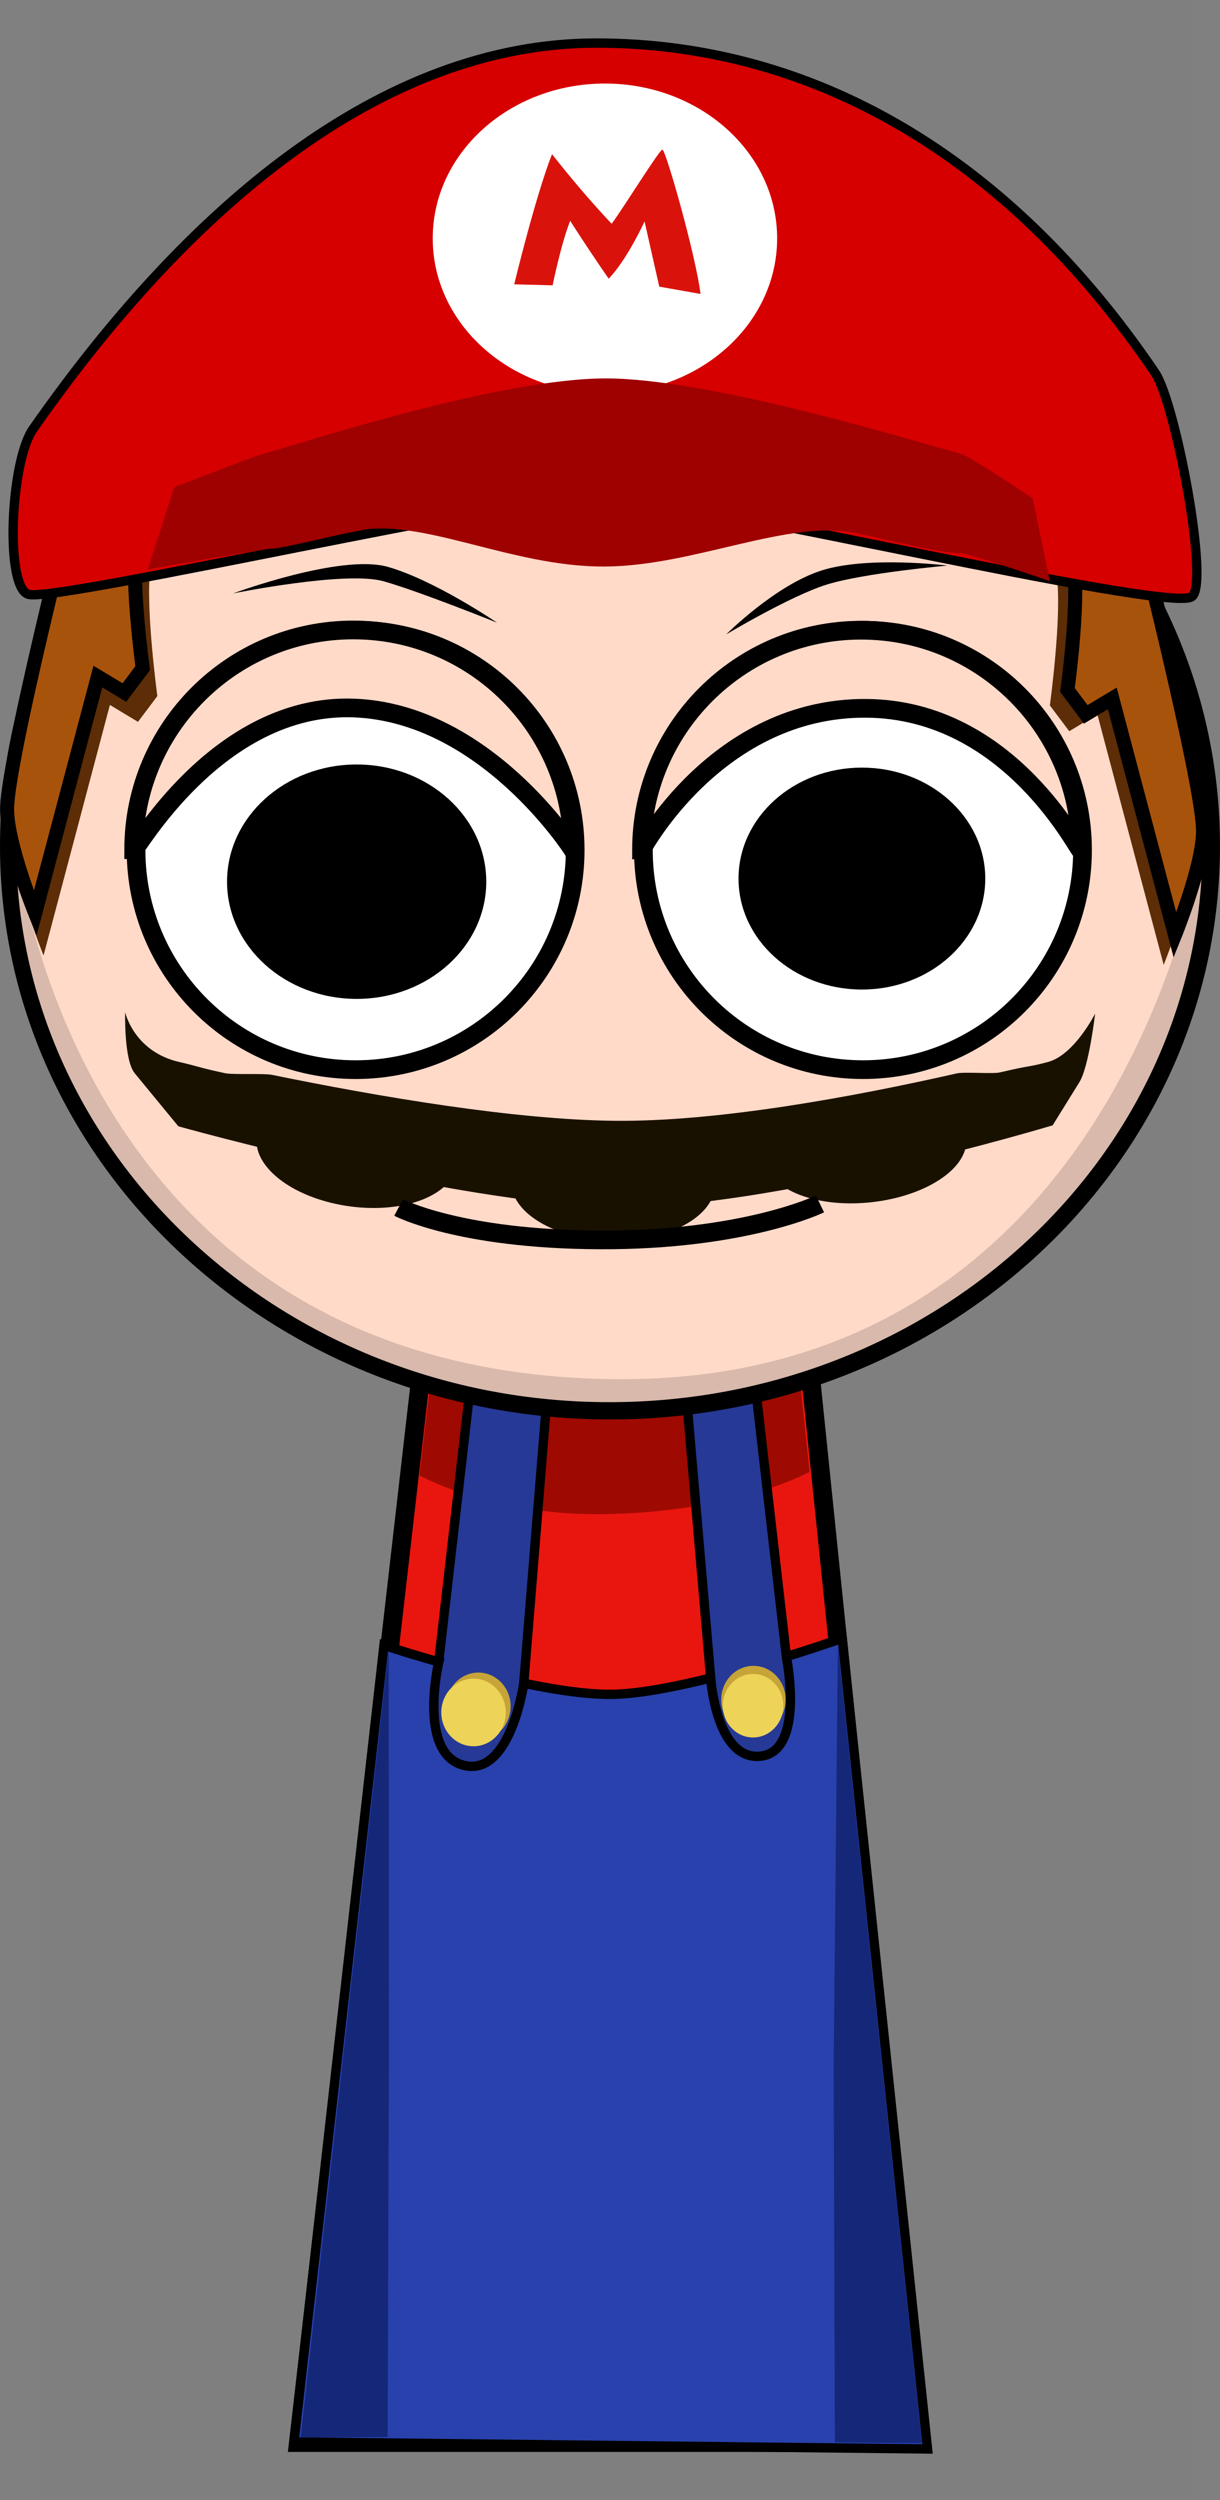 <svg version="1.1" xmlns="http://www.w3.org/2000/svg" xmlns:xlink="http://www.w3.org/1999/xlink" width="130.474" height="267.225" viewBox="0,0,130.474,267.225"><rect x="0" y="0" width="130.474" height="267.225" fill="#808080" stroke="none"/><g transform="translate(-254.84,-46.428)"><g data-paper-data="{&quot;isPaintingLayer&quot;:true}" stroke-linejoin="miter" stroke-miterlimit="10" stroke-dasharray="" stroke-dashoffset="0" style="mix-blend-mode: normal"><path d="M286.75,307.5l15.143,-131.842l37.783,-0.158l13.574,132z" fill="#eb160f" fill-rule="nonzero" stroke="#000000" stroke-width="2" stroke-linecap="butt"/><path d="M259.2,313.653v-267.225h123.182v267.225z" fill-opacity="0.01" fill="#000000" fill-rule="nonzero" stroke="none" stroke-width="0" stroke-linecap="butt"/><path d="M299.7,204.113l3.121,-26.328l35.831,-0.142l2.767,26.106c0,0 -7.515,4.196 -21.559,4.51c-12.485,0.279 -20.16,-4.146 -20.16,-4.146z" fill="#9e0a01" fill-rule="nonzero" stroke="#000000" stroke-width="0" stroke-linecap="butt"/><path d="M286.28,307.436l9.625,-85.15c0,0 16.14,5.367 24.415,5.24c8.054,-0.123 24.591,-5.99 24.591,-5.99l9.125,86.65z" fill="#2841ac" fill-rule="nonzero" stroke="#000000" stroke-width="1" stroke-linecap="butt"/><path d="M330.854,225.884l-2.722,-31.573l7.331,-1.111l3.5,30.462c0,0 1.98,9.946 -2.774,10.473c-4.72,0.523 -5.334,-8.251 -5.334,-8.251z" data-paper-data="{&quot;index&quot;:null}" fill="#263996" fill-rule="nonzero" stroke="#000000" stroke-width="1" stroke-linecap="butt"/><path d="M301.743,224.162l3.5,-30.462l8.219,0.556l-2.611,32.129c0,0 -1.388,9.703 -6.189,8.778c-5.226,-1.007 -2.919,-11.001 -2.919,-11.001z" fill="#263996" fill-rule="nonzero" stroke="#000000" stroke-width="1" stroke-linecap="butt"/><path d="M261.775,104.881c0.372,-1.956 0.798,-15.315 14.961,-28.037c7.647,-6.869 16.323,-16.669 37.903,-17.321c32.059,-0.511 43.95,11.089 52.161,19.807c11.262,11.956 11.9,22.719 14.378,27.968c0.252,0.533 -119.415,-2.359 -119.403,-2.418z" fill="#a8530c" fill-rule="nonzero" stroke="none" stroke-width="1.5" stroke-linecap="butt"/><path d="M255.84,136.846c0,-21.151 11.601,-39.758 29.157,-50.521c1.085,-1.755 19.785,-9.187 33.309,-9.292c13.524,-0.104 26.063,2.902 35.964,8.757c18.051,10.674 30.044,29.55 30.044,51.056c0,33.302 -28.76,60.298 -64.237,60.298c-35.477,0 -64.237,-26.996 -64.237,-60.298z" fill="#ffdac9" fill-rule="nonzero" stroke="#000000" stroke-width="2" stroke-linecap="butt"/><path d="M256.563,136.9c0,-0.728 5.207,55.919 63.36,56.934c55.564,0.97 63.514,-57.953 63.514,-56.934c0,32.805 -28.402,59.398 -63.437,59.398c-35.035,0 -63.437,-26.594 -63.437,-59.398z" fill="#d8b9ab" fill-rule="nonzero" stroke="#000000" stroke-width="0" stroke-linecap="butt"/><path d="M259.497,148.555c0,0 -3.175,-7.839 -3.175,-11.778c0,-6.029 9.419,-42.469 9.419,-42.469h9.525c0,0 -3.709,8.165 -4.34,12.814c-0.56,4.129 0.742,13.704 0.742,13.704l-2.071,2.756l-3.005,-1.805z" fill="#5c2d06" fill-rule="nonzero" stroke="#000000" stroke-width="0" stroke-linecap="butt"/><path d="M269.39,137.276c0,-12.968 10.513,-23.481 23.481,-23.481c12.968,0 23.481,10.513 23.481,23.481c0,12.968 -10.513,23.481 -23.481,23.481c-12.968,0 -23.481,-10.513 -23.481,-23.481z" fill="#ffffff" fill-rule="nonzero" stroke="#000000" stroke-width="2" stroke-linecap="butt"/><path d="M258.6,144.043c0,0 -3,-7.407 -3,-11.129c0,-5.697 8.9,-40.129 8.9,-40.129h9c0,0 -3.505,7.715 -4.101,12.108c-0.529,3.901 0.701,12.949 0.701,12.949l-1.957,2.605l-2.839,-1.705z" fill="#a8530c" fill-rule="nonzero" stroke="#000000" stroke-width="1.5" stroke-linecap="butt"/><path d="M279.122,140.667c0,-6.919 6.206,-12.528 13.861,-12.528c7.655,0 13.861,5.609 13.861,12.528c0,6.919 -6.206,12.528 -13.861,12.528c-7.655,0 -13.861,-5.609 -13.861,-12.528z" fill="#000000" fill-rule="nonzero" stroke="none" stroke-width="0" stroke-linecap="butt"/><path d="M347.129,160.756c-12.968,0 -23.481,-10.513 -23.481,-23.481c0,-12.968 10.513,-23.481 23.481,-23.481c12.968,0 23.481,10.513 23.481,23.481c0,12.968 -10.513,23.481 -23.481,23.481z" data-paper-data="{&quot;index&quot;:null}" fill="#ffffff" fill-rule="nonzero" stroke="#000000" stroke-width="2" stroke-linecap="butt"/><path d="M347.017,152.195c-7.287,0 -13.194,-5.31 -13.194,-11.861c0,-6.551 5.907,-11.861 13.194,-11.861c7.287,0 13.194,5.31 13.194,11.861c0,6.551 -5.907,11.861 -13.194,11.861z" data-paper-data="{&quot;index&quot;:null}" fill="#000000" fill-rule="nonzero" stroke="none" stroke-width="0" stroke-linecap="butt"/><path d="M279.779,109.854c0,0 11.5,-4.264 16.528,-2.839c5.029,1.425 11.695,5.972 11.695,5.972c0,0 -8.249,-3.328 -12.132,-4.429c-4.058,-1.15 -16.091,1.296 -16.091,1.296z" fill="#000000" fill-rule="nonzero" stroke="none" stroke-width="0" stroke-linecap="butt"/><path d="M343.254,108.911c-3.854,1.198 -10.752,5.327 -10.752,5.327c0,0 5.284,-5.307 10.275,-6.858c4.991,-1.551 13.395,-0.499 13.395,-0.499c0,0 -8.891,0.778 -12.919,2.03z" data-paper-data="{&quot;index&quot;:null}" fill="#000000" fill-rule="nonzero" stroke="none" stroke-width="0" stroke-linecap="butt"/><path d="M372.196,122.778l-3.005,1.805l-2.071,-2.756c0,0 1.302,-9.575 0.742,-13.704c-0.631,-4.649 -4.34,-12.814 -4.34,-12.814h9.525c0,0 9.419,36.44 9.419,42.469c0,3.939 -3.175,11.778 -3.175,11.778z" data-paper-data="{&quot;index&quot;:null}" fill="#5c2d06" fill-rule="nonzero" stroke="#000000" stroke-width="0" stroke-linecap="butt"/><path d="M373.796,121.076l-2.839,1.705l-1.957,-2.605c0,0 1.23,-9.048 0.701,-12.949c-0.596,-4.393 -4.101,-12.108 -4.101,-12.108h9c0,0 8.9,34.431 8.9,40.129c0,3.721 -3,11.129 -3,11.129z" data-paper-data="{&quot;index&quot;:null}" fill="#a8530c" fill-rule="nonzero" stroke="#000000" stroke-width="1.5" stroke-linecap="butt"/><path d="M269.135,137.242c0,-12.968 10.513,-23.481 23.481,-23.481c12.968,0 23.481,10.513 23.481,23.481c0,0 -9.319,-14.625 -23.433,-15.139c-14.729,-0.536 -23.528,15.755 -23.528,15.139z" fill="#ffdac9" fill-rule="nonzero" stroke="#000000" stroke-width="2" stroke-linecap="butt"/><path d="M323.447,137.268c0,-12.968 10.513,-23.481 23.481,-23.481c12.968,0 23.481,10.513 23.481,23.481c0,0.606 -7.372,-15.025 -22.925,-15.131c-15.953,-0.109 -24.036,15.131 -24.036,15.131z" data-paper-data="{&quot;index&quot;:null}" fill="#ffdac9" fill-rule="nonzero" stroke="#000000" stroke-width="2" stroke-linecap="butt"/><path d="M258.375,92.28c16.521,-23.643 37.271,-41.25 60.25,-41.25c22.937,0 43.937,11.905 59.75,35.25c2.199,3.247 5.882,22.838 3.891,23.947c-2.977,1.659 -55.285,-10.781 -63.391,-10.781c-8.439,0 -57.312,11.19 -60.923,10.525c-2.6,-0.479 -2.044,-14.162 0.423,-17.692z" fill="#d60000" fill-rule="nonzero" stroke="#000000" stroke-width="1" stroke-linecap="butt"/><path d="M337.952,71.907c0,9.14 -8.245,16.55 -18.417,16.55c-10.171,0 -18.417,-7.409 -18.417,-16.55c0,-9.14 8.245,-16.55 18.417,-16.55c10.171,0 18.417,7.409 18.417,16.55z" fill="#ffffff" fill-rule="nonzero" stroke="none" stroke-width="0" stroke-linecap="butt"/><path d="M338.862,228.094c0,1.996 -1.543,3.614 -3.446,3.614c-1.903,0 -3.446,-1.618 -3.446,-3.614c0,-1.996 1.543,-3.614 3.446,-3.614c1.903,0 3.446,1.618 3.446,3.614z" fill="#c6a438" fill-rule="nonzero" stroke="none" stroke-width="0" stroke-linecap="butt"/><path d="M309.451,228.811c0,1.996 -1.543,3.614 -3.446,3.614c-1.903,0 -3.446,-1.618 -3.446,-3.614c0,-1.996 1.543,-3.614 3.446,-3.614c1.903,0 3.446,1.618 3.446,3.614z" fill="#c6a438" fill-rule="nonzero" stroke="none" stroke-width="0" stroke-linecap="butt"/><path d="M270.649,107.28l2.833,-8.786c0,0 8.382,-3.224 9.036,-3.408c4.88,-1.378 25.703,-8.211 37.13,-8.211c11.036,0 32.309,6.511 38.017,8.085c0.951,0.262 7.626,4.748 7.626,4.748l1.821,8.833c0,0 -8.718,-2.999 -9.518,-2.997c-1.889,0.005 -5.825,-0.957 -10.945,-2.095c-7.413,-1.647 -17.474,3.508 -27.234,3.535c-9.946,0.028 -19.584,-5.301 -26.479,-3.804c-4.753,1.032 -8.123,1.902 -9.2,1.905c-0.728,0.002 -13.089,2.194 -13.089,2.194z" fill="#9f0000" fill-rule="nonzero" stroke="#000000" stroke-width="0" stroke-linecap="butt"/><path d="M329.762,77.846l-4.416,-0.779l-1.572,-6.965c0,0 -1.934,4.198 -3.844,6.109c-1.348,-1.946 -2.925,-4.315 -4.113,-6.182c-1.026,2.633 -1.874,6.897 -1.874,6.897l-4.11,-0.109c0,0 2.258,-9.372 4.043,-13.912c2.066,2.631 4.191,5.113 6.376,7.445c1.408,-1.914 5.182,-8.049 5.439,-7.925c0.4,0.193 3.537,11.225 4.07,15.422z" fill="#d9130c" fill-rule="evenodd" stroke="none" stroke-width="1" stroke-linecap="butt"/><path d="M308.926,229.461c0,1.996 -1.543,3.614 -3.446,3.614c-1.903,0 -3.446,-1.618 -3.446,-3.614c0,-1.996 1.543,-3.614 3.446,-3.614c1.903,0 3.446,1.618 3.446,3.614z" fill="#edd459" fill-rule="nonzero" stroke="none" stroke-width="0" stroke-linecap="butt"/><path d="M338.614,228.742c0,1.875 -1.449,3.395 -3.237,3.395c-1.788,0 -3.237,-1.52 -3.237,-3.395c0,-1.875 1.449,-3.395 3.237,-3.395c1.788,0 3.237,1.52 3.237,3.395z" fill="#edd459" fill-rule="nonzero" stroke="none" stroke-width="0" stroke-linecap="butt"/><path d="M286.997,306.967l9.411,-84.233l0.022,43.933l-0.133,40.233z" fill="#142779" fill-rule="nonzero" stroke="none" stroke-width="0" stroke-linecap="butt"/><path d="M344.131,307.487l-0.133,-40.233l0.451,-44.862l8.983,85.162z" data-paper-data="{&quot;index&quot;:null}" fill="#142779" fill-rule="nonzero" stroke="none" stroke-width="0" stroke-linecap="butt"/><path d="M273.916,166.815c0,0 -3.255,-3.956 -4.665,-5.669c-1.17,-1.421 -1.028,-6.537 -1.028,-6.537c0,0 0.913,4.212 5.798,5.331c2.178,0.499 2.157,0.618 4.931,1.203c0.784,0.165 4.144,-0.001 4.964,0.167c11.353,2.326 25.885,4.805 36.669,4.914c11.061,0.112 25.568,-2.572 36.581,-5.067c0.815,-0.185 3.833,0.076 4.607,-0.105c3.738,-0.876 2.742,-0.478 5.139,-1.113c2.829,-0.749 5.049,-5.176 5.049,-5.176c0,0 -0.658,5.678 -1.679,7.325c-0.977,1.575 -2.866,4.621 -2.866,4.621c0,0 -30.597,9.21 -47.216,8.734c-17.273,-0.494 -46.284,-8.63 -46.284,-8.63z" fill="#191100" fill-rule="nonzero" stroke="none" stroke-width="0" stroke-linecap="butt"/><path d="M303.477,171.653c-1.204,3.152 -6.877,4.703 -12.672,3.465c-5.794,-1.238 -9.515,-4.797 -8.311,-7.949c1.204,-3.152 6.877,-4.703 12.672,-3.465c5.794,1.238 9.515,4.797 8.311,7.949z" fill="#191100" fill-rule="nonzero" stroke="none" stroke-width="0" stroke-linecap="butt"/><path d="M331.321,173.114c-0.132,3.41 -5.122,6.06 -11.146,5.918c-6.023,-0.141 -10.799,-3.02 -10.667,-6.43c0.132,-3.41 5.122,-6.06 11.146,-5.918c6.023,0.141 10.799,3.02 10.667,6.43z" fill="#191100" fill-rule="nonzero" stroke="none" stroke-width="0" stroke-linecap="butt"/><path d="M358.022,167.421c1.026,3.043 -2.891,6.326 -8.75,7.333c-5.859,1.008 -11.44,-0.642 -12.466,-3.685c-1.026,-3.043 2.891,-6.326 8.75,-7.333c5.859,-1.008 11.44,0.642 12.466,3.685z" fill="#191100" fill-rule="nonzero" stroke="none" stroke-width="0" stroke-linecap="butt"/><path d="M319.014,178.954c15.526,0.056 23.52,-3.846 23.52,-3.846c0,0 -8.028,3.903 -23.519,3.846c-15.091,-0.055 -21.543,-3.465 -21.543,-3.465c0,0 6.491,3.41 21.542,3.465z" fill="#000000" fill-rule="nonzero" stroke="#000000" stroke-width="2" stroke-linecap="round"/></g></g></svg>